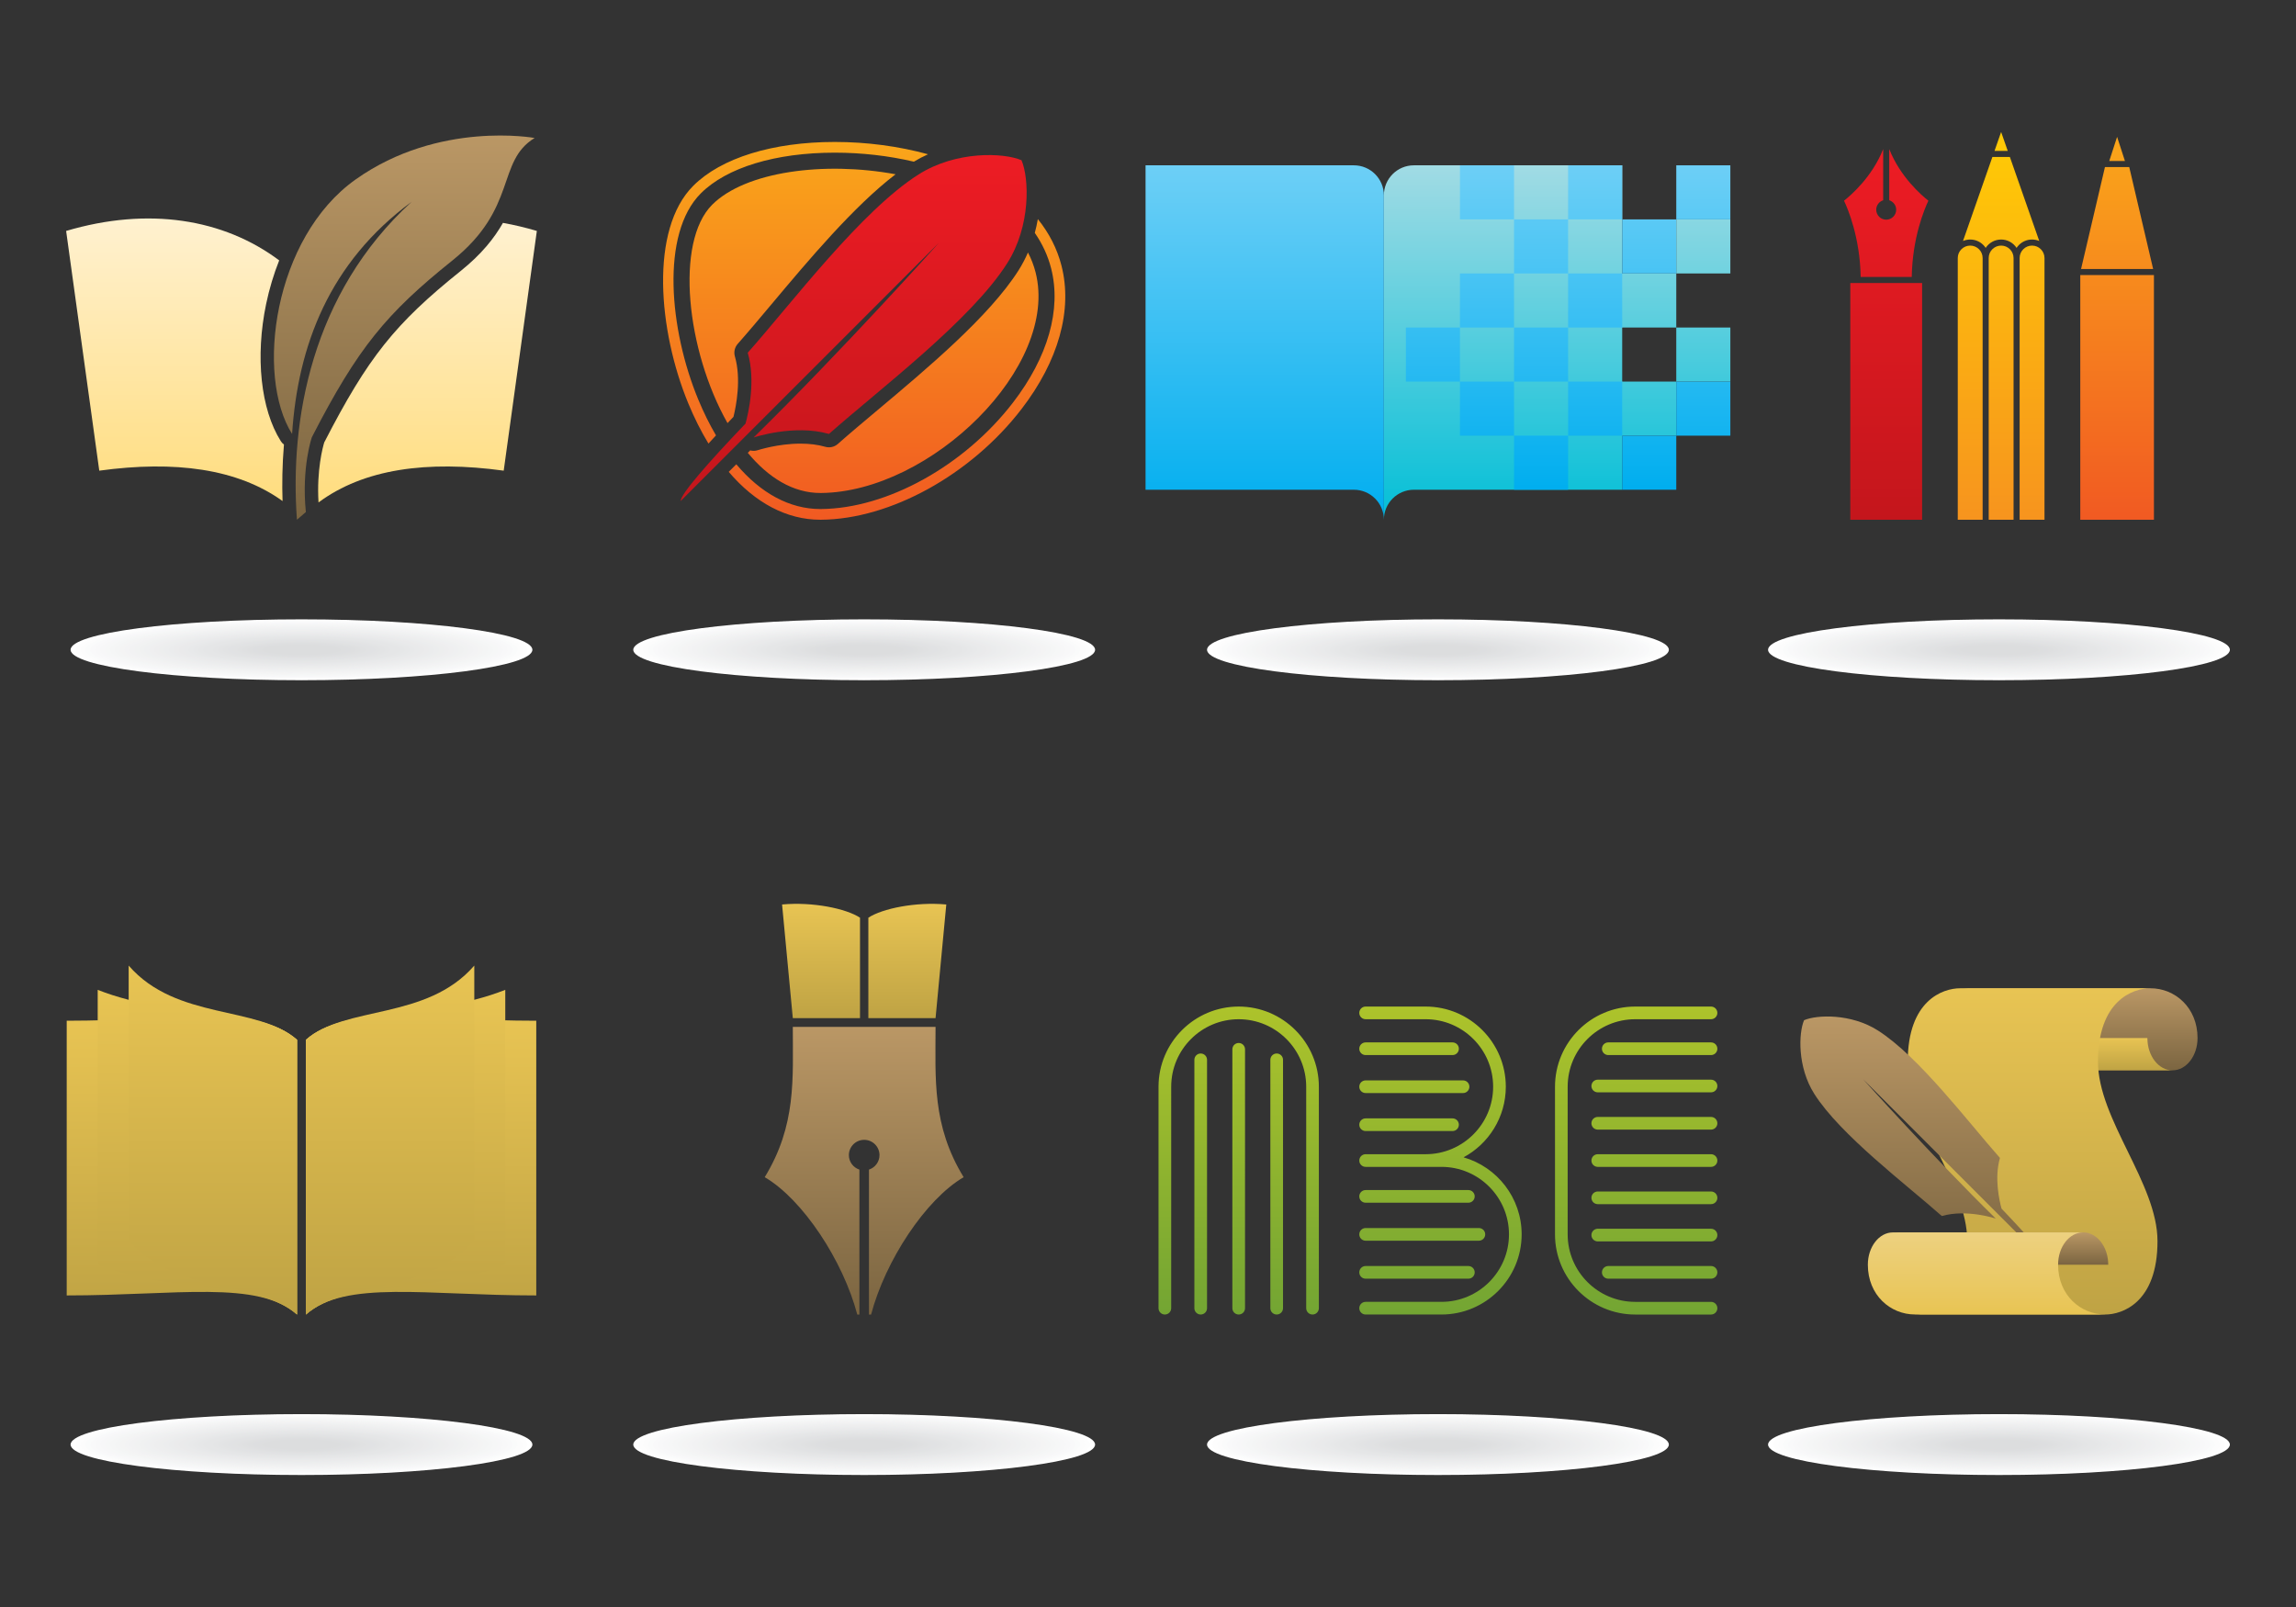 <?xml version="1.0" encoding="utf-8"?>
<!-- Generator: Adobe Illustrator 15.0.0, SVG Export Plug-In . SVG Version: 6.00 Build 0)  -->
<!DOCTYPE svg PUBLIC "-//W3C//DTD SVG 1.0//EN" "http://www.w3.org/TR/2001/REC-SVG-20010904/DTD/svg10.dtd">
<svg version="1.0" xmlns="http://www.w3.org/2000/svg" xmlns:xlink="http://www.w3.org/1999/xlink" x="0px" y="0px" width="1400px"
	 height="980px" viewBox="0 0 1400 980" enable-background="new 0 0 1400 980" xml:space="preserve">
<rect x="0" y="0" width="1400" height="980" fill="#333333" stroke="none"/>
<g id="background">
</g>
<g id="logos">
	<g>
		<g>
			<path fill="#FFFFFF" d="M667.734,396.257c0,10.249-63.034,18.562-140.792,18.562s-140.792-8.313-140.792-18.562
				c0-10.25,63.035-18.562,140.792-18.562S667.734,386.007,667.734,396.257z"/>
			<ellipse fill="#FDFDFD" cx="526.942" cy="396.257" rx="137.799" ry="18.167"/>
			<ellipse fill="#FCFCFC" cx="526.942" cy="396.257" rx="134.808" ry="17.773"/>
			<ellipse fill="#FAFBFB" cx="526.942" cy="396.258" rx="131.815" ry="17.379"/>
			<ellipse fill="#F9F9FA" cx="526.942" cy="396.258" rx="128.823" ry="16.984"/>
			<ellipse fill="#F8F8F9" cx="526.942" cy="396.257" rx="125.831" ry="16.589"/>
			<ellipse fill="#F7F7F8" cx="526.942" cy="396.257" rx="122.839" ry="16.195"/>
			<ellipse fill="#F6F7F7" cx="526.942" cy="396.258" rx="119.847" ry="15.801"/>
			<ellipse fill="#F5F6F6" cx="526.942" cy="396.258" rx="116.854" ry="15.406"/>
			<ellipse fill="#F4F5F5" cx="526.942" cy="396.258" rx="113.862" ry="15.011"/>
			<ellipse fill="#F4F4F4" cx="526.942" cy="396.258" rx="110.87" ry="14.617"/>
			<ellipse fill="#F3F3F4" cx="526.942" cy="396.258" rx="107.878" ry="14.222"/>
			<ellipse fill="#F2F2F3" cx="526.942" cy="396.258" rx="104.886" ry="13.828"/>
			<ellipse fill="#F1F2F2" cx="526.942" cy="396.258" rx="101.894" ry="13.433"/>
			<ellipse fill="#F0F1F1" cx="526.942" cy="396.258" rx="98.901" ry="13.039"/>
			<ellipse fill="#EFF0F1" cx="526.942" cy="396.258" rx="95.909" ry="12.645"/>
			<ellipse fill="#EFEFF0" cx="526.942" cy="396.258" rx="92.918" ry="12.25"/>
			<ellipse fill="#EEEEEF" cx="526.942" cy="396.258" rx="89.926" ry="11.855"/>
			<ellipse fill="#EDEEEE" cx="526.942" cy="396.258" rx="86.933" ry="11.461"/>
			<ellipse fill="#ECEDEE" cx="526.942" cy="396.258" rx="83.941" ry="11.066"/>
			<ellipse fill="#EBECED" cx="526.942" cy="396.258" rx="80.949" ry="10.672"/>
			<ellipse fill="#EBEBEC" cx="526.942" cy="396.258" rx="77.957" ry="10.277"/>
			<ellipse fill="#EAEAEB" cx="526.942" cy="396.258" rx="74.965" ry="9.883"/>
			<ellipse fill="#E9EAEB" cx="526.942" cy="396.258" rx="71.973" ry="9.488"/>
			<ellipse fill="#E8E9EA" cx="526.942" cy="396.258" rx="68.98" ry="9.094"/>
			<ellipse fill="#E7E8E9" cx="526.942" cy="396.258" rx="65.988" ry="8.699"/>
			<ellipse fill="#E6E7E8" cx="526.942" cy="396.259" rx="62.996" ry="8.304"/>
			<ellipse fill="#E5E6E7" cx="526.942" cy="396.258" rx="60.004" ry="7.91"/>
			<ellipse fill="#E5E6E7" cx="526.942" cy="396.259" rx="57.012" ry="7.515"/>
			<ellipse fill="#E4E5E6" cx="526.942" cy="396.258" rx="54.02" ry="7.121"/>
			<ellipse fill="#E3E4E5" cx="526.942" cy="396.259" rx="51.027" ry="6.727"/>
			<ellipse fill="#E2E3E4" cx="526.942" cy="396.258" rx="48.036" ry="6.332"/>
			<ellipse fill="#E1E2E4" cx="526.942" cy="396.259" rx="45.043" ry="5.937"/>
			<ellipse fill="#E1E2E3" cx="526.942" cy="396.259" rx="42.051" ry="5.543"/>
			<ellipse fill="#E0E1E2" cx="526.942" cy="396.259" rx="39.06" ry="5.149"/>
			<ellipse fill="#DFE0E1" cx="526.942" cy="396.259" rx="36.067" ry="4.754"/>
			<ellipse fill="#DEDFE0" cx="526.942" cy="396.259" rx="33.075" ry="4.359"/>
			<ellipse fill="#DDDEE0" cx="526.942" cy="396.259" rx="30.083" ry="3.965"/>
			<ellipse fill="#DDDEDF" cx="526.942" cy="396.259" rx="27.091" ry="3.57"/>
			<ellipse fill="#DCDDDE" cx="526.942" cy="396.256" rx="24.099" ry="3.179"/>
		</g>
		<g>
			<linearGradient id="SVGID_1_" gradientUnits="userSpaceOnUse" x1="520.516" y1="305.554" x2="520.516" y2="94.565">
				<stop  offset="0" style="stop-color:#C4161C"/>
				<stop  offset="1" style="stop-color:#ED1C24"/>
			</linearGradient>
			<path fill="url(#SVGID_1_)" d="M614.165,160.518c14.517-22.855,13.385-51.896,8.704-62.81
				c-10.915-4.684-39.956-5.816-62.811,8.701c-35.022,22.249-76.967,78.068-104.117,108.692c4.888,16.97,0.565,36.211-1.348,43.201
				c-22.719,23.777-39.574,42.993-39.572,47.251l157.575-157.575c0,0-60.117,66.949-113.067,118.809c0,0,24.765-8.257,45.942-2.156
				C536.097,237.484,591.916,195.535,614.165,160.518z"/>
			<linearGradient id="SVGID_2_" gradientUnits="userSpaceOnUse" x1="526.942" y1="316.953" x2="526.942" y2="86.571">
				<stop  offset="0" style="stop-color:#F15A22"/>
				<stop  offset="1" style="stop-color:#FAA61A"/>
			</linearGradient>
			<path fill="url(#SVGID_2_)" d="M510.882,270.733c-2.09,1.854-4.98,2.509-7.667,1.734c-4.441-1.279-9.524-1.929-15.109-1.929
				c-13.762,0-25.887,3.948-26.008,3.988c-1.548,0.511-3.161,0.535-4.653,0.138l-1.48,1.48
				c12.387,14.949,27.505,24.617,44.542,24.496c66.835-0.475,145.661-76.994,130.941-134.585c-1.083-4.24-2.649-8.263-4.64-12.07
				c-1.612,3.713-3.512,7.37-5.756,10.903c-17.814,28.038-55.593,59.731-85.95,85.197
				C526.221,257.535,517.835,264.57,510.882,270.733z M427.337,117.919c15.776-15.775,45.548-24.823,81.682-24.823
				c16.498,0,32.892,1.903,48.218,5.499c2.865-1.726,5.756-3.239,8.635-4.519c-17.824-4.888-37.276-7.505-56.853-7.505
				c-37.852,0-69.305,9.744-86.295,26.735c-26.637,26.636-21.414,88.32-2.977,132.836c3.682,8.891,7.787,17.019,12.245,24.359
				c1.45-1.588,2.974-3.244,4.597-4.992c-3.908-6.629-7.528-13.929-10.814-21.863C408.147,201.083,402.704,142.554,427.337,117.919z
				 M647.249,162.018c-2.632-10.298-7.494-19.82-14.418-28.414c-0.478,2.78-1.088,5.595-1.85,8.42
				c4.64,6.698,7.983,13.927,9.947,21.609c6.401,25.047-1.885,54.162-23.333,81.984c-29.664,38.479-76.691,64.524-117.011,64.811
				l-0.396,0.001c-18.671-0.001-36.317-9.618-51.217-27.292l-4.62,4.619c16.092,18.902,35.332,29.196,55.836,29.197h0.006
				l0.426-0.001c42.232-0.3,91.317-27.366,122.142-67.352C645.462,220.154,654.158,189.051,647.249,162.018z M448.105,217.359
				c-0.773-2.685-0.119-5.578,1.734-7.668c6.169-6.958,13.21-15.351,20.665-24.236c22.591-26.929,50.082-59.688,75.576-79.175
				c-43.72-8.075-91.598-1.664-111.821,18.56c-22.808,22.808-15.731,88.856,9.351,133.182c1.17-1.238,2.378-2.51,3.625-3.818
				C448.943,247.283,452.062,231.097,448.105,217.359z"/>
		</g>
	</g>
	<g>
		<g>
			<path fill="#FFFFFF" d="M324.625,396.257c0,10.249-63.034,18.562-140.792,18.562s-140.792-8.313-140.792-18.562
				c0-10.25,63.035-18.562,140.792-18.562S324.625,386.007,324.625,396.257z"/>
			<ellipse fill="#FDFDFD" cx="183.834" cy="396.257" rx="137.799" ry="18.167"/>
			<ellipse fill="#FCFCFC" cx="183.834" cy="396.257" rx="134.807" ry="17.773"/>
			<ellipse fill="#FAFBFB" cx="183.834" cy="396.258" rx="131.815" ry="17.379"/>
			<ellipse fill="#F9F9FA" cx="183.834" cy="396.258" rx="128.823" ry="16.984"/>
			<ellipse fill="#F8F8F9" cx="183.834" cy="396.257" rx="125.831" ry="16.589"/>
			<ellipse fill="#F7F7F8" cx="183.834" cy="396.257" rx="122.838" ry="16.195"/>
			<ellipse fill="#F6F7F7" cx="183.834" cy="396.258" rx="119.847" ry="15.801"/>
			<ellipse fill="#F5F6F6" cx="183.834" cy="396.258" rx="116.854" ry="15.406"/>
			<ellipse fill="#F4F5F5" cx="183.834" cy="396.258" rx="113.862" ry="15.011"/>
			<ellipse fill="#F4F4F4" cx="183.834" cy="396.258" rx="110.87" ry="14.617"/>
			<ellipse fill="#F3F3F4" cx="183.834" cy="396.258" rx="107.878" ry="14.222"/>
			<ellipse fill="#F2F2F3" cx="183.834" cy="396.258" rx="104.886" ry="13.828"/>
			<ellipse fill="#F1F2F2" cx="183.834" cy="396.258" rx="101.894" ry="13.433"/>
			<ellipse fill="#F0F1F1" cx="183.834" cy="396.258" rx="98.901" ry="13.039"/>
			<ellipse fill="#EFF0F1" cx="183.834" cy="396.258" rx="95.909" ry="12.645"/>
			<ellipse fill="#EFEFF0" cx="183.834" cy="396.258" rx="92.917" ry="12.25"/>
			<ellipse fill="#EEEEEF" cx="183.834" cy="396.258" rx="89.925" ry="11.855"/>
			<ellipse fill="#EDEEEE" cx="183.834" cy="396.258" rx="86.934" ry="11.461"/>
			<ellipse fill="#ECEDEE" cx="183.834" cy="396.258" rx="83.941" ry="11.066"/>
			<ellipse fill="#EBECED" cx="183.834" cy="396.258" rx="80.949" ry="10.672"/>
			<ellipse fill="#EBEBEC" cx="183.834" cy="396.258" rx="77.957" ry="10.277"/>
			<ellipse fill="#EAEAEB" cx="183.834" cy="396.258" rx="74.965" ry="9.883"/>
			<ellipse fill="#E9EAEB" cx="183.834" cy="396.258" rx="71.973" ry="9.488"/>
			<ellipse fill="#E8E9EA" cx="183.834" cy="396.258" rx="68.98" ry="9.094"/>
			<ellipse fill="#E7E8E9" cx="183.834" cy="396.258" rx="65.988" ry="8.699"/>
			<ellipse fill="#E6E7E8" cx="183.834" cy="396.259" rx="62.996" ry="8.304"/>
			<ellipse fill="#E5E6E7" cx="183.834" cy="396.258" rx="60.004" ry="7.91"/>
			<ellipse fill="#E5E6E7" cx="183.834" cy="396.259" rx="57.012" ry="7.515"/>
			<ellipse fill="#E4E5E6" cx="183.834" cy="396.258" rx="54.02" ry="7.121"/>
			<ellipse fill="#E3E4E5" cx="183.834" cy="396.259" rx="51.028" ry="6.727"/>
			<ellipse fill="#E2E3E4" cx="183.834" cy="396.258" rx="48.036" ry="6.332"/>
			<ellipse fill="#E1E2E4" cx="183.834" cy="396.259" rx="45.043" ry="5.937"/>
			<ellipse fill="#E1E2E3" cx="183.834" cy="396.259" rx="42.051" ry="5.543"/>
			<ellipse fill="#E0E1E2" cx="183.834" cy="396.259" rx="39.06" ry="5.149"/>
			<ellipse fill="#DFE0E1" cx="183.834" cy="396.259" rx="36.067" ry="4.754"/>
			<ellipse fill="#DEDFE0" cx="183.834" cy="396.259" rx="33.075" ry="4.359"/>
			<ellipse fill="#DDDEE0" cx="183.834" cy="396.259" rx="30.083" ry="3.965"/>
			<ellipse fill="#DDDEDF" cx="183.834" cy="396.259" rx="27.091" ry="3.57"/>
			<ellipse fill="#DCDDDE" cx="183.834" cy="396.256" rx="24.099" ry="3.179"/>
		</g>
		<g>
			<linearGradient id="SVGID_3_" gradientUnits="userSpaceOnUse" x1="246.505" y1="316.953" x2="246.505" y2="82.646">
				<stop  offset="0" style="stop-color:#7B6541"/>
				<stop  offset="1" style="stop-color:#BA9765"/>
			</linearGradient>
			<path fill="url(#SVGID_3_)" d="M181.057,316.953c-4.426-60.238,8.667-137.906,69.945-193.894
				c-50.301,37.06-69.392,87.839-72.896,141.591c-22.493-35.573-11.335-119.724,38.766-155.232
				c50.826-36.021,109.12-25.27,109.12-25.27c-23.475,14.355-10.031,42.533-50.165,74.713
				c-40.141,32.177-57.583,53.1-85.682,107.803c0,0-6.375,18.396-3.642,45.591L181.057,316.953z"/>
			<linearGradient id="SVGID_4_" gradientUnits="userSpaceOnUse" x1="260.666" y1="306.407" x2="260.666" y2="135.92">
				<stop  offset="0" style="stop-color:#FFDD7F"/>
				<stop  offset="1" style="stop-color:#FFF1D0"/>
			</linearGradient>
			<path fill="url(#SVGID_4_)" d="M280.928,165.225c-40.165,32.195-56.589,52.804-83.222,104.568
				c-0.81,2.661-4.693,16.686-3.49,36.614c27.537-20.451,66.189-25.784,112.922-19.381l20.206-146.192
				c-6.974-2.067-13.867-3.697-20.661-4.914C301.46,145.105,293.698,154.985,280.928,165.225z"/>
			<linearGradient id="SVGID_5_" gradientUnits="userSpaceOnUse" x1="106.728" y1="305.552" x2="106.728" y2="133.236">
				<stop  offset="0" style="stop-color:#FFDD7F"/>
				<stop  offset="1" style="stop-color:#FFF1D0"/>
			</linearGradient>
			<path fill="url(#SVGID_5_)" d="M173.133,271.115c-0.745-0.572-1.398-1.28-1.921-2.106c-12.235-19.351-15.657-51.409-8.93-83.664
				c1.93-9.254,4.615-18.149,7.956-26.557c-33.969-25.442-79.894-32.782-129.915-17.954l20.206,146.192
				c46.078-6.313,84.302-1.221,111.76,18.525C171.948,295.272,172.088,283.641,173.133,271.115z"/>
		</g>
	</g>
	<g>
		<g>
			<path fill="#FFFFFF" d="M1017.59,396.257c0,10.249-63.034,18.562-140.792,18.562c-77.758,0-140.793-8.313-140.793-18.562
				c0-10.25,63.035-18.562,140.793-18.562C954.556,377.695,1017.59,386.007,1017.59,396.257z"/>
			<ellipse fill="#FDFDFD" cx="876.798" cy="396.257" rx="137.799" ry="18.167"/>
			<ellipse fill="#FCFCFC" cx="876.798" cy="396.257" rx="134.807" ry="17.773"/>
			<ellipse fill="#FAFBFB" cx="876.798" cy="396.258" rx="131.815" ry="17.379"/>
			<ellipse fill="#F9F9FA" cx="876.798" cy="396.258" rx="128.823" ry="16.984"/>
			<ellipse fill="#F8F8F9" cx="876.798" cy="396.257" rx="125.831" ry="16.589"/>
			<ellipse fill="#F7F7F8" cx="876.798" cy="396.257" rx="122.839" ry="16.195"/>
			<ellipse fill="#F6F7F7" cx="876.798" cy="396.258" rx="119.847" ry="15.801"/>
			<ellipse fill="#F5F6F6" cx="876.798" cy="396.258" rx="116.854" ry="15.406"/>
			<ellipse fill="#F4F5F5" cx="876.799" cy="396.258" rx="113.861" ry="15.011"/>
			<ellipse fill="#F4F4F4" cx="876.798" cy="396.258" rx="110.87" ry="14.617"/>
			<ellipse fill="#F3F3F4" cx="876.798" cy="396.258" rx="107.878" ry="14.222"/>
			<ellipse fill="#F2F2F3" cx="876.799" cy="396.258" rx="104.885" ry="13.828"/>
			<ellipse fill="#F1F2F2" cx="876.798" cy="396.258" rx="101.895" ry="13.433"/>
			<ellipse fill="#F0F1F1" cx="876.798" cy="396.258" rx="98.902" ry="13.039"/>
			<ellipse fill="#EFF0F1" cx="876.798" cy="396.258" rx="95.909" ry="12.645"/>
			<ellipse fill="#EFEFF0" cx="876.799" cy="396.258" rx="92.917" ry="12.25"/>
			<ellipse fill="#EEEEEF" cx="876.798" cy="396.258" rx="89.925" ry="11.855"/>
			<ellipse fill="#EDEEEE" cx="876.798" cy="396.258" rx="86.933" ry="11.461"/>
			<ellipse fill="#ECEDEE" cx="876.798" cy="396.258" rx="83.941" ry="11.066"/>
			<ellipse fill="#EBECED" cx="876.798" cy="396.258" rx="80.949" ry="10.672"/>
			<ellipse fill="#EBEBEC" cx="876.798" cy="396.258" rx="77.957" ry="10.277"/>
			<ellipse fill="#EAEAEB" cx="876.798" cy="396.258" rx="74.964" ry="9.883"/>
			<ellipse fill="#E9EAEB" cx="876.798" cy="396.258" rx="71.973" ry="9.488"/>
			<ellipse fill="#E8E9EA" cx="876.799" cy="396.258" rx="68.979" ry="9.094"/>
			<ellipse fill="#E7E8E9" cx="876.798" cy="396.258" rx="65.988" ry="8.699"/>
			<ellipse fill="#E6E7E8" cx="876.798" cy="396.259" rx="62.996" ry="8.304"/>
			<ellipse fill="#E5E6E7" cx="876.799" cy="396.258" rx="60.003" ry="7.91"/>
			<ellipse fill="#E5E6E7" cx="876.798" cy="396.259" rx="57.012" ry="7.515"/>
			<ellipse fill="#E4E5E6" cx="876.798" cy="396.258" rx="54.02" ry="7.121"/>
			<ellipse fill="#E3E4E5" cx="876.798" cy="396.259" rx="51.028" ry="6.727"/>
			<ellipse fill="#E2E3E4" cx="876.798" cy="396.258" rx="48.035" ry="6.332"/>
			<ellipse fill="#E1E2E4" cx="876.798" cy="396.259" rx="45.043" ry="5.937"/>
			<ellipse fill="#E1E2E3" cx="876.798" cy="396.259" rx="42.051" ry="5.543"/>
			<ellipse fill="#E0E1E2" cx="876.798" cy="396.259" rx="39.059" ry="5.149"/>
			<ellipse fill="#DFE0E1" cx="876.798" cy="396.259" rx="36.067" ry="4.754"/>
			<ellipse fill="#DEDFE0" cx="876.798" cy="396.259" rx="33.075" ry="4.359"/>
			<ellipse fill="#DDDEE0" cx="876.798" cy="396.259" rx="30.083" ry="3.965"/>
			<ellipse fill="#DDDEDF" cx="876.798" cy="396.259" rx="27.09" ry="3.57"/>
			<ellipse fill="#DCDDDE" cx="876.798" cy="396.256" rx="24.098" ry="3.179"/>
		</g>
		<g>
			<linearGradient id="SVGID_6_" gradientUnits="userSpaceOnUse" x1="949.456" y1="316.953" x2="949.456" y2="100.815">
				<stop  offset="0" style="stop-color:#03BFD7"/>
				<stop  offset="1" style="stop-color:#A1DBE4"/>
			</linearGradient>
			<path fill="url(#SVGID_6_)" d="M1022.115,133.79v32.975h32.973V133.79H1022.115z M989.139,100.815H862.113
				c-10.101,0-18.289,8.188-18.289,18.291v197.847c0-10.101,8.188-18.291,18.289-18.291h127.026v-32.975h32.975v-32.975h-32.975
				v-32.974h32.975v-32.975h-32.975V100.815z M1022.115,232.713h32.973v-32.974h-32.973V232.713z"/>
			<linearGradient id="SVGID_7_" gradientUnits="userSpaceOnUse" x1="771.165" y1="316.953" x2="771.165" y2="100.815">
				<stop  offset="0" style="stop-color:#00AEEF"/>
				<stop  offset="1" style="stop-color:#6DCFF6"/>
			</linearGradient>
			<path fill="url(#SVGID_7_)" d="M698.507,100.815h127.027c10.101,0,18.29,8.189,18.29,18.291v197.847
				c0-10.101-8.188-18.291-18.29-18.291H698.507V100.815z"/>
			<linearGradient id="SVGID_8_" gradientUnits="userSpaceOnUse" x1="956.165" y1="298.662" x2="956.165" y2="100.815">
				<stop  offset="0" style="stop-color:#00AEEF"/>
				<stop  offset="1" style="stop-color:#6DCFF6"/>
			</linearGradient>
			<path fill="url(#SVGID_8_)" d="M890.216,100.815v32.975h32.974v-32.975H890.216z M890.216,199.739h32.974v-32.975h-32.974
				V199.739z M923.19,166.765h32.975V133.79H923.19V166.765z M956.165,298.662v-32.975H923.19v32.975H956.165z M857.241,232.713
				h32.975v-32.974h-32.975V232.713z M956.165,232.713v-32.974H923.19v32.974H956.165z M890.216,265.688h32.974v-32.975h-32.974
				V265.688z M1022.115,265.688h32.973v-32.975h-32.973V265.688z M956.166,100.815v32.975h32.974v-32.975H956.166z
				 M1022.115,100.815v32.975h32.973v-32.975H1022.115z M956.166,199.739h32.974v-32.975h-32.974V199.739z M956.166,232.713v32.975
				h32.974v-32.975H956.166z M989.139,166.765h32.975V133.79h-32.975V166.765z M989.139,298.662h32.975v-32.975h-32.975V298.662z"/>
		</g>
	</g>
	<g>
		<g>
			<path fill="#FFFFFF" d="M324.625,880.945c0,10.248-63.034,18.562-140.792,18.562s-140.792-8.314-140.792-18.562
				c0-10.251,63.035-18.562,140.792-18.562S324.625,870.694,324.625,880.945z"/>
			<path fill="#FDFDFD" d="M183.834,862.777c76.104,0,137.799,8.135,137.799,18.168c0,10.03-61.695,18.168-137.799,18.168
				s-137.8-8.138-137.8-18.168C46.034,870.912,107.729,862.777,183.834,862.777z"/>
			<path fill="#FCFCFC" d="M183.834,863.172c74.452,0,134.807,7.958,134.807,17.773c0,9.812-60.355,17.773-134.807,17.773
				s-134.809-7.961-134.809-17.773C49.025,871.13,109.382,863.172,183.834,863.172z"/>
			<path fill="#FAFBFB" d="M183.834,863.566c72.8,0,131.815,7.781,131.815,17.379c0,9.594-59.016,17.379-131.815,17.379
				S52.018,890.54,52.018,880.945C52.018,871.348,111.034,863.566,183.834,863.566z"/>
			<path fill="#F9F9FA" d="M183.834,863.961c71.147,0,128.823,7.604,128.823,16.984c0,9.376-57.676,16.984-128.823,16.984
				S55.01,890.322,55.01,880.945C55.01,871.565,112.687,863.961,183.834,863.961z"/>
			<path fill="#F8F8F9" d="M183.834,864.355c69.495,0,125.831,7.428,125.831,16.589c0,9.16-56.336,16.591-125.831,16.591
				s-125.832-7.431-125.832-16.591C58.002,871.783,114.339,864.355,183.834,864.355z"/>
			<path fill="#F7F7F8" d="M183.834,864.75c67.842,0,122.838,7.251,122.838,16.195c0,8.941-54.996,16.195-122.838,16.195
				s-122.84-7.254-122.84-16.195C60.994,872.001,115.992,864.75,183.834,864.75z"/>
			<path fill="#F6F7F7" d="M183.834,865.145c66.189,0,119.847,7.074,119.847,15.801c0,8.723-53.657,15.801-119.847,15.801
				s-119.847-7.078-119.847-15.801C63.987,872.219,117.645,865.145,183.834,865.145z"/>
			<path fill="#F5F6F6" d="M183.834,865.539c64.537,0,116.854,6.898,116.854,15.406c0,8.506-52.317,15.407-116.854,15.407
				s-116.855-6.901-116.855-15.407C66.979,872.437,119.297,865.539,183.834,865.539z"/>
			<path fill="#F4F5F5" d="M183.834,865.934c62.885,0,113.862,6.721,113.862,15.011c0,8.288-50.978,15.012-113.862,15.012
				c-62.884,0-113.863-6.725-113.863-15.012C69.971,872.654,120.95,865.934,183.834,865.934z"/>
			<path fill="#F4F4F4" d="M183.834,866.328c61.232,0,110.87,6.544,110.87,14.617c0,8.07-49.638,14.618-110.87,14.618
				c-61.232,0-110.871-6.548-110.871-14.618C72.963,872.873,122.602,866.328,183.834,866.328z"/>
			<path fill="#F3F3F4" d="M183.834,866.723c59.58,0,107.878,6.367,107.878,14.222c0,7.852-48.299,14.223-107.878,14.223
				c-59.579,0-107.879-6.371-107.879-14.223C75.955,873.09,124.255,866.723,183.834,866.723z"/>
			<ellipse fill="#F2F2F3" cx="183.834" cy="880.945" rx="104.886" ry="13.828"/>
			<ellipse fill="#F1F2F2" cx="183.834" cy="880.945" rx="101.894" ry="13.434"/>
			<ellipse fill="#F0F1F1" cx="183.834" cy="880.946" rx="98.901" ry="13.039"/>
			<ellipse fill="#EFF0F1" cx="183.834" cy="880.945" rx="95.909" ry="12.645"/>
			<ellipse fill="#EFEFF0" cx="183.834" cy="880.946" rx="92.917" ry="12.25"/>
			<ellipse fill="#EEEEEF" cx="183.834" cy="880.945" rx="89.925" ry="11.855"/>
			<ellipse fill="#EDEEEE" cx="183.834" cy="880.946" rx="86.934" ry="11.461"/>
			<ellipse fill="#ECEDEE" cx="183.834" cy="880.946" rx="83.941" ry="11.066"/>
			<ellipse fill="#EBECED" cx="183.834" cy="880.946" rx="80.949" ry="10.672"/>
			<ellipse fill="#EBEBEC" cx="183.834" cy="880.946" rx="77.957" ry="10.278"/>
			<ellipse fill="#EAEAEB" cx="183.834" cy="880.946" rx="74.965" ry="9.883"/>
			<ellipse fill="#E9EAEB" cx="183.834" cy="880.946" rx="71.973" ry="9.488"/>
			<ellipse fill="#E8E9EA" cx="183.834" cy="880.946" rx="68.98" ry="9.094"/>
			<ellipse fill="#E7E8E9" cx="183.834" cy="880.946" rx="65.988" ry="8.699"/>
			<ellipse fill="#E6E7E8" cx="183.834" cy="880.946" rx="62.996" ry="8.305"/>
			<ellipse fill="#E5E6E7" cx="183.834" cy="880.946" rx="60.004" ry="7.91"/>
			<ellipse fill="#E5E6E7" cx="183.834" cy="880.946" rx="57.012" ry="7.516"/>
			<ellipse fill="#E4E5E6" cx="183.834" cy="880.946" rx="54.02" ry="7.121"/>
			<ellipse fill="#E3E4E5" cx="183.834" cy="880.946" rx="51.028" ry="6.727"/>
			<ellipse fill="#E2E3E4" cx="183.834" cy="880.946" rx="48.036" ry="6.332"/>
			<ellipse fill="#E1E2E4" cx="183.834" cy="880.946" rx="45.043" ry="5.938"/>
			<ellipse fill="#E1E2E3" cx="183.834" cy="880.946" rx="42.051" ry="5.543"/>
			<ellipse fill="#E0E1E2" cx="183.834" cy="880.946" rx="39.06" ry="5.148"/>
			<ellipse fill="#DFE0E1" cx="183.834" cy="880.946" rx="36.067" ry="4.754"/>
			<ellipse fill="#DEDFE0" cx="183.834" cy="880.946" rx="33.075" ry="4.359"/>
			<ellipse fill="#DDDEE0" cx="183.834" cy="880.946" rx="30.083" ry="3.965"/>
			<ellipse fill="#DDDEDF" cx="183.834" cy="880.946" rx="27.091" ry="3.57"/>
			<ellipse fill="#DCDDDE" cx="183.834" cy="880.943" rx="24.099" ry="3.179"/>
		</g>
		<g>
			<linearGradient id="SVGID_9_" gradientUnits="userSpaceOnUse" x1="110.897" y1="801.642" x2="110.897" y2="620.318">
				<stop  offset="0" style="stop-color:#BFA344"/>
				<stop  offset="1" style="stop-color:#E8C453"/>
			</linearGradient>
			<path fill="url(#SVGID_9_)" d="M181.115,801.642c-23.914-21.223-73.473-11.64-140.436-11.64V622.477
				c66.963,0,116.522-9.584,140.436,11.639V801.642z"/>
			<linearGradient id="SVGID_10_" gradientUnits="userSpaceOnUse" x1="120.342" y1="801.642" x2="120.342" y2="603.642">
				<stop  offset="0" style="stop-color:#BFA344"/>
				<stop  offset="1" style="stop-color:#E8C453"/>
			</linearGradient>
			<path fill="url(#SVGID_10_)" d="M181.115,801.642c-23.914-21.223-73.473-11.64-121.545-30.474V603.642
				c48.073,18.835,97.632,9.251,121.545,30.474V801.642z"/>
			<linearGradient id="SVGID_11_" gradientUnits="userSpaceOnUse" x1="129.788" y1="801.642" x2="129.788" y2="588.843">
				<stop  offset="0" style="stop-color:#BFA344"/>
				<stop  offset="1" style="stop-color:#E8C453"/>
			</linearGradient>
			<path fill="url(#SVGID_11_)" d="M181.115,801.642c-23.914-21.223-73.473-11.64-102.655-45.272V588.843
				c29.182,33.634,78.741,24.05,102.655,45.272V801.642z"/>
			
				<linearGradient id="SVGID_12_" gradientUnits="userSpaceOnUse" x1="73.715" y1="801.641" x2="73.715" y2="620.318" gradientTransform="matrix(-1 0 0 1 330.485 0)">
				<stop  offset="0" style="stop-color:#BFA344"/>
				<stop  offset="1" style="stop-color:#E8C453"/>
			</linearGradient>
			<path fill="url(#SVGID_12_)" d="M186.552,801.642c23.914-21.223,73.473-11.64,140.436-11.64V622.477
				c-66.963,0-116.522-9.584-140.436,11.639V801.642z"/>
			
				<linearGradient id="SVGID_13_" gradientUnits="userSpaceOnUse" x1="83.161" y1="801.641" x2="83.161" y2="603.641" gradientTransform="matrix(-1 0 0 1 330.485 0)">
				<stop  offset="0" style="stop-color:#BFA344"/>
				<stop  offset="1" style="stop-color:#E8C453"/>
			</linearGradient>
			<path fill="url(#SVGID_13_)" d="M186.552,801.642c23.914-21.223,73.473-11.64,121.546-30.474V603.642
				c-48.073,18.835-97.632,9.251-121.546,30.474V801.642z"/>
			
				<linearGradient id="SVGID_14_" gradientUnits="userSpaceOnUse" x1="92.606" y1="801.641" x2="92.606" y2="588.842" gradientTransform="matrix(-1 0 0 1 330.485 0)">
				<stop  offset="0" style="stop-color:#BFA344"/>
				<stop  offset="1" style="stop-color:#E8C453"/>
			</linearGradient>
			<path fill="url(#SVGID_14_)" d="M186.552,801.642c23.914-21.223,73.473-11.64,102.655-45.272V588.843
				c-29.183,33.634-78.741,24.05-102.655,45.272V801.642z"/>
		</g>
	</g>
	<g>
		<g>
			<path fill="#FFFFFF" d="M667.734,880.945c0,10.248-63.034,18.562-140.792,18.562s-140.792-8.314-140.792-18.562
				c0-10.251,63.035-18.562,140.792-18.562S667.734,870.694,667.734,880.945z"/>
			<path fill="#FDFDFD" d="M526.942,862.777c76.105,0,137.799,8.135,137.799,18.168c0,10.03-61.694,18.168-137.799,18.168
				s-137.8-8.138-137.8-18.168C389.142,870.912,450.837,862.777,526.942,862.777z"/>
			<path fill="#FCFCFC" d="M526.942,863.172c74.452,0,134.808,7.958,134.808,17.773c0,9.812-60.355,17.773-134.808,17.773
				s-134.808-7.961-134.808-17.773C392.134,871.13,452.49,863.172,526.942,863.172z"/>
			<path fill="#FAFBFB" d="M526.942,863.566c72.8,0,131.815,7.781,131.815,17.379c0,9.594-59.015,17.379-131.815,17.379
				s-131.816-7.785-131.816-17.379C395.126,871.348,454.143,863.566,526.942,863.566z"/>
			<path fill="#F9F9FA" d="M526.942,863.961c71.147,0,128.823,7.604,128.823,16.984c0,9.376-57.675,16.984-128.823,16.984
				c-71.147,0-128.824-7.608-128.824-16.984C398.118,871.565,455.795,863.961,526.942,863.961z"/>
			<path fill="#F8F8F9" d="M526.942,864.355c69.495,0,125.831,7.428,125.831,16.589c0,9.16-56.336,16.591-125.831,16.591
				s-125.832-7.431-125.832-16.591C401.11,871.783,457.448,864.355,526.942,864.355z"/>
			<path fill="#F7F7F8" d="M526.942,864.75c67.842,0,122.839,7.251,122.839,16.195c0,8.941-54.997,16.195-122.839,16.195
				s-122.84-7.254-122.84-16.195C404.103,872.001,459.101,864.75,526.942,864.75z"/>
			<path fill="#F6F7F7" d="M526.942,865.145c66.19,0,119.847,7.074,119.847,15.801c0,8.723-53.657,15.801-119.847,15.801
				s-119.847-7.078-119.847-15.801C407.095,872.219,460.752,865.145,526.942,865.145z"/>
			<path fill="#F5F6F6" d="M526.942,865.539c64.537,0,116.854,6.898,116.854,15.406c0,8.506-52.317,15.407-116.854,15.407
				s-116.855-6.901-116.855-15.407C410.087,872.437,462.405,865.539,526.942,865.539z"/>
			<path fill="#F4F5F5" d="M526.942,865.934c62.885,0,113.862,6.721,113.862,15.011c0,8.288-50.978,15.012-113.862,15.012
				s-113.863-6.725-113.863-15.012C413.08,872.654,464.058,865.934,526.942,865.934z"/>
			<path fill="#F4F4F4" d="M526.942,866.328c61.232,0,110.87,6.544,110.87,14.617c0,8.07-49.638,14.618-110.87,14.618
				c-61.232,0-110.871-6.548-110.871-14.618C416.071,872.873,465.71,866.328,526.942,866.328z"/>
			<path fill="#F3F3F4" d="M526.942,866.723c59.58,0,107.878,6.367,107.878,14.222c0,7.852-48.298,14.223-107.878,14.223
				s-107.879-6.371-107.879-14.223C419.063,873.09,467.363,866.723,526.942,866.723z"/>
			<ellipse fill="#F2F2F3" cx="526.942" cy="880.945" rx="104.886" ry="13.828"/>
			<ellipse fill="#F1F2F2" cx="526.942" cy="880.945" rx="101.894" ry="13.434"/>
			<ellipse fill="#F0F1F1" cx="526.942" cy="880.946" rx="98.901" ry="13.039"/>
			<ellipse fill="#EFF0F1" cx="526.942" cy="880.945" rx="95.909" ry="12.645"/>
			<ellipse fill="#EFEFF0" cx="526.942" cy="880.946" rx="92.918" ry="12.25"/>
			<ellipse fill="#EEEEEF" cx="526.942" cy="880.945" rx="89.926" ry="11.855"/>
			<ellipse fill="#EDEEEE" cx="526.942" cy="880.946" rx="86.933" ry="11.461"/>
			<ellipse fill="#ECEDEE" cx="526.942" cy="880.946" rx="83.941" ry="11.066"/>
			<ellipse fill="#EBECED" cx="526.942" cy="880.946" rx="80.949" ry="10.672"/>
			<ellipse fill="#EBEBEC" cx="526.942" cy="880.946" rx="77.957" ry="10.278"/>
			<ellipse fill="#EAEAEB" cx="526.942" cy="880.946" rx="74.965" ry="9.883"/>
			<ellipse fill="#E9EAEB" cx="526.942" cy="880.946" rx="71.973" ry="9.488"/>
			<ellipse fill="#E8E9EA" cx="526.942" cy="880.946" rx="68.98" ry="9.094"/>
			<ellipse fill="#E7E8E9" cx="526.942" cy="880.946" rx="65.988" ry="8.699"/>
			<ellipse fill="#E6E7E8" cx="526.942" cy="880.946" rx="62.996" ry="8.305"/>
			<ellipse fill="#E5E6E7" cx="526.942" cy="880.946" rx="60.004" ry="7.91"/>
			<ellipse fill="#E5E6E7" cx="526.942" cy="880.946" rx="57.012" ry="7.516"/>
			<ellipse fill="#E4E5E6" cx="526.942" cy="880.946" rx="54.02" ry="7.121"/>
			<ellipse fill="#E3E4E5" cx="526.942" cy="880.946" rx="51.027" ry="6.727"/>
			<ellipse fill="#E2E3E4" cx="526.942" cy="880.946" rx="48.036" ry="6.332"/>
			<ellipse fill="#E1E2E4" cx="526.942" cy="880.946" rx="45.043" ry="5.938"/>
			<ellipse fill="#E1E2E3" cx="526.942" cy="880.946" rx="42.051" ry="5.543"/>
			<ellipse fill="#E0E1E2" cx="526.942" cy="880.946" rx="39.06" ry="5.148"/>
			<ellipse fill="#DFE0E1" cx="526.942" cy="880.946" rx="36.067" ry="4.754"/>
			<ellipse fill="#DEDFE0" cx="526.942" cy="880.946" rx="33.075" ry="4.359"/>
			<ellipse fill="#DDDEE0" cx="526.942" cy="880.946" rx="30.083" ry="3.965"/>
			<ellipse fill="#DDDEDF" cx="526.942" cy="880.946" rx="27.091" ry="3.57"/>
			<ellipse fill="#DCDDDE" cx="526.942" cy="880.943" rx="24.099" ry="3.179"/>
		</g>
		<g>
			<linearGradient id="SVGID_15_" gradientUnits="userSpaceOnUse" x1="526.942" y1="801.642" x2="526.942" y2="626.21">
				<stop  offset="0" style="stop-color:#7B6541"/>
				<stop  offset="1" style="stop-color:#BA9765"/>
			</linearGradient>
			<path fill="url(#SVGID_15_)" d="M522.726,801.642h1.298v-88.378c-3.714-1.231-6.415-4.694-6.415-8.822
				c0-5.154,4.179-9.334,9.333-9.334c5.155,0,9.334,4.18,9.334,9.334c0,4.129-2.699,7.591-6.417,8.822v88.378h1.298
				c8.626-32.747,33.153-70.137,56.429-83.76c-19.374-31.68-17.126-60.004-17.126-91.672h-87.039
				c0,31.668,2.248,59.992-17.126,91.672C489.573,731.505,514.1,768.895,522.726,801.642z"/>
			<linearGradient id="SVGID_16_" gradientUnits="userSpaceOnUse" x1="553.247" y1="620.906" x2="553.247" y2="551.195">
				<stop  offset="0" style="stop-color:#BFA344"/>
				<stop  offset="1" style="stop-color:#E8C453"/>
			</linearGradient>
			<path fill="url(#SVGID_16_)" d="M529.487,620.906v-61.26c8.465-5.592,28.852-9.783,47.52-8.06l-6.546,69.319H529.487z"/>
			<linearGradient id="SVGID_17_" gradientUnits="userSpaceOnUse" x1="500.637" y1="620.905" x2="500.637" y2="551.193">
				<stop  offset="0" style="stop-color:#BFA344"/>
				<stop  offset="1" style="stop-color:#E8C453"/>
			</linearGradient>
			<path fill="url(#SVGID_17_)" d="M524.396,620.905v-61.259c-8.465-5.593-28.852-9.784-47.52-8.062l6.545,69.32H524.396z"/>
		</g>
	</g>
	<g>
		<g>
			<path fill="#FFFFFF" d="M1017.59,880.945c0,10.248-63.034,18.562-140.792,18.562c-77.758,0-140.793-8.314-140.793-18.562
				c0-10.251,63.035-18.562,140.793-18.562C954.556,862.383,1017.59,870.694,1017.59,880.945z"/>
			<path fill="#FDFDFD" d="M876.798,862.777c76.105,0,137.799,8.135,137.799,18.168c0,10.03-61.694,18.168-137.799,18.168
				c-76.105,0-137.801-8.138-137.801-18.168C738.998,870.912,800.693,862.777,876.798,862.777z"/>
			<path fill="#FCFCFC" d="M876.798,863.172c74.452,0,134.807,7.958,134.807,17.773c0,9.812-60.355,17.773-134.807,17.773
				c-74.453,0-134.809-7.961-134.809-17.773C741.989,871.13,802.346,863.172,876.798,863.172z"/>
			<path fill="#FAFBFB" d="M876.798,863.566c72.799,0,131.815,7.781,131.815,17.379c0,9.594-59.016,17.379-131.815,17.379
				c-72.8,0-131.816-7.785-131.816-17.379C744.982,871.348,803.998,863.566,876.798,863.566z"/>
			<path fill="#F9F9FA" d="M876.798,863.961c71.147,0,128.823,7.604,128.823,16.984c0,9.376-57.676,16.984-128.823,16.984
				c-71.148,0-128.824-7.608-128.824-16.984C747.974,871.565,805.65,863.961,876.798,863.961z"/>
			<path fill="#F8F8F9" d="M876.798,864.355c69.495,0,125.831,7.428,125.831,16.589c0,9.16-56.336,16.591-125.831,16.591
				c-69.495,0-125.832-7.431-125.832-16.591C750.966,871.783,807.303,864.355,876.798,864.355z"/>
			<path fill="#F7F7F8" d="M876.798,864.75c67.843,0,122.839,7.251,122.839,16.195c0,8.941-54.996,16.195-122.839,16.195
				c-67.842,0-122.839-7.254-122.839-16.195C753.958,872.001,808.956,864.75,876.798,864.75z"/>
			<path fill="#F6F7F7" d="M876.798,865.145c66.189,0,119.847,7.074,119.847,15.801c0,8.723-53.657,15.801-119.847,15.801
				c-66.19,0-119.848-7.078-119.848-15.801C756.95,872.219,810.608,865.145,876.798,865.145z"/>
			<path fill="#F5F6F6" d="M876.798,865.539c64.537,0,116.854,6.898,116.854,15.406c0,8.506-52.317,15.407-116.854,15.407
				c-64.538,0-116.856-6.901-116.856-15.407C759.942,872.437,812.261,865.539,876.798,865.539z"/>
			<path fill="#F4F5F5" d="M876.799,865.934c62.884,0,113.861,6.721,113.861,15.011c0,8.288-50.978,15.012-113.861,15.012
				c-62.886,0-113.864-6.725-113.864-15.012C762.935,872.654,813.913,865.934,876.799,865.934z"/>
			<path fill="#F4F4F4" d="M876.798,866.328c61.232,0,110.87,6.544,110.87,14.617c0,8.07-49.638,14.618-110.87,14.618
				c-61.232,0-110.871-6.548-110.871-14.618C765.927,872.873,815.566,866.328,876.798,866.328z"/>
			<path fill="#F3F3F4" d="M876.798,866.723c59.58,0,107.878,6.367,107.878,14.222c0,7.852-48.298,14.223-107.878,14.223
				s-107.879-6.371-107.879-14.223C768.919,873.09,817.219,866.723,876.798,866.723z"/>
			<ellipse fill="#F2F2F3" cx="876.799" cy="880.945" rx="104.885" ry="13.828"/>
			<ellipse fill="#F1F2F2" cx="876.798" cy="880.945" rx="101.895" ry="13.434"/>
			<ellipse fill="#F0F1F1" cx="876.798" cy="880.946" rx="98.902" ry="13.039"/>
			<ellipse fill="#EFF0F1" cx="876.798" cy="880.945" rx="95.909" ry="12.645"/>
			<ellipse fill="#EFEFF0" cx="876.799" cy="880.946" rx="92.917" ry="12.25"/>
			<ellipse fill="#EEEEEF" cx="876.798" cy="880.945" rx="89.925" ry="11.855"/>
			<ellipse fill="#EDEEEE" cx="876.798" cy="880.946" rx="86.933" ry="11.461"/>
			<ellipse fill="#ECEDEE" cx="876.798" cy="880.946" rx="83.941" ry="11.066"/>
			<ellipse fill="#EBECED" cx="876.798" cy="880.946" rx="80.949" ry="10.672"/>
			<ellipse fill="#EBEBEC" cx="876.798" cy="880.946" rx="77.957" ry="10.278"/>
			<ellipse fill="#EAEAEB" cx="876.798" cy="880.946" rx="74.964" ry="9.883"/>
			<ellipse fill="#E9EAEB" cx="876.798" cy="880.946" rx="71.973" ry="9.488"/>
			<ellipse fill="#E8E9EA" cx="876.799" cy="880.946" rx="68.979" ry="9.094"/>
			<ellipse fill="#E7E8E9" cx="876.798" cy="880.946" rx="65.988" ry="8.699"/>
			<ellipse fill="#E6E7E8" cx="876.798" cy="880.946" rx="62.996" ry="8.305"/>
			<ellipse fill="#E5E6E7" cx="876.799" cy="880.946" rx="60.003" ry="7.91"/>
			<ellipse fill="#E5E6E7" cx="876.798" cy="880.946" rx="57.012" ry="7.516"/>
			<ellipse fill="#E4E5E6" cx="876.798" cy="880.946" rx="54.02" ry="7.121"/>
			<ellipse fill="#E3E4E5" cx="876.798" cy="880.946" rx="51.028" ry="6.727"/>
			<ellipse fill="#E2E3E4" cx="876.798" cy="880.946" rx="48.035" ry="6.332"/>
			<ellipse fill="#E1E2E4" cx="876.798" cy="880.946" rx="45.043" ry="5.938"/>
			<ellipse fill="#E1E2E3" cx="876.798" cy="880.946" rx="42.051" ry="5.543"/>
			<ellipse fill="#E0E1E2" cx="876.798" cy="880.946" rx="39.059" ry="5.148"/>
			<ellipse fill="#DFE0E1" cx="876.798" cy="880.946" rx="36.067" ry="4.754"/>
			<ellipse fill="#DEDFE0" cx="876.798" cy="880.946" rx="33.075" ry="4.359"/>
			<ellipse fill="#DDDEE0" cx="876.798" cy="880.946" rx="30.083" ry="3.965"/>
			<ellipse fill="#DDDEDF" cx="876.798" cy="880.946" rx="27.09" ry="3.57"/>
			<ellipse fill="#DCDDDE" cx="876.798" cy="880.943" rx="24.098" ry="3.179"/>
		</g>
		<g>
			<linearGradient id="SVGID_18_" gradientUnits="userSpaceOnUse" x1="876.797" y1="801.642" x2="876.797" y2="613.834">
				<stop  offset="0" style="stop-color:#73A533"/>
				<stop  offset="1" style="stop-color:#ADC32B"/>
			</linearGradient>
			<path fill="url(#SVGID_18_)" d="M832.692,733.456h62.656c2.133,0,3.862-1.729,3.862-3.862s-1.729-3.862-3.862-3.862h-62.656
				c-2.133,0-3.862,1.729-3.862,3.862S830.559,733.456,832.692,733.456z M732.137,642.456c-2.133,0-3.862,1.729-3.862,3.862v151.461
				c0,2.133,1.729,3.862,3.862,3.862c2.134,0,3.863-1.729,3.863-3.862V646.318C736,644.186,734.271,642.456,732.137,642.456z
				 M832.692,779.786h62.656c2.133,0,3.862-1.729,3.862-3.862c0-2.134-1.729-3.863-3.862-3.863h-62.656
				c-2.133,0-3.862,1.729-3.862,3.863C828.83,778.057,830.559,779.786,832.692,779.786z M755.303,636.041
				c-2.133,0-3.862,1.729-3.862,3.862v157.876c0,2.133,1.729,3.862,3.862,3.862s3.862-1.729,3.862-3.862V639.903
				C759.165,637.771,757.437,636.041,755.303,636.041z M832.692,756.621h69.071c2.133,0,3.862-1.729,3.862-3.862
				s-1.729-3.862-3.862-3.862h-69.071c-2.133,0-3.862,1.729-3.862,3.862S830.559,756.621,832.692,756.621z M778.468,642.456
				c-2.133,0-3.862,1.729-3.862,3.862v151.461c0,2.133,1.729,3.862,3.862,3.862s3.862-1.729,3.862-3.862V646.318
				C782.33,644.186,780.601,642.456,778.468,642.456z M832.692,643.415h53.001c2.133,0,3.862-1.729,3.862-3.863
				c0-2.133-1.729-3.861-3.862-3.861h-53.001c-2.133,0-3.862,1.729-3.862,3.861C828.83,641.686,830.559,643.415,832.692,643.415z
				 M832.692,666.579h59.417c2.133,0,3.862-1.729,3.862-3.862c0-2.133-1.729-3.862-3.862-3.862h-59.417
				c-2.133,0-3.862,1.729-3.862,3.862C828.83,664.851,830.559,666.579,832.692,666.579z M832.692,689.744h53.001
				c2.133,0,3.862-1.729,3.862-3.861c0-2.134-1.729-3.863-3.862-3.863h-53.001c-2.133,0-3.862,1.729-3.862,3.863
				C828.83,688.016,830.559,689.744,832.692,689.744z M1043.313,635.69h-62.657c-2.133,0-3.862,1.729-3.862,3.861
				c0,2.134,1.729,3.863,3.862,3.863h62.657c2.133,0,3.862-1.729,3.862-3.863C1047.175,637.419,1045.446,635.69,1043.313,635.69z
				 M755.303,613.834c-26.955,0-48.883,21.93-48.883,48.883v135.062c0,2.133,1.729,3.862,3.862,3.862s3.862-1.729,3.862-3.862
				V662.717c0-22.694,18.463-41.157,41.159-41.157c22.695,0,41.157,18.463,41.157,41.157v135.062c0,2.133,1.73,3.862,3.862,3.862
				c2.133,0,3.863-1.729,3.863-3.862V662.717C804.186,635.764,782.256,613.834,755.303,613.834z M1043.313,726.604h-69.071
				c-2.133,0-3.862,1.729-3.862,3.861c0,2.134,1.729,3.863,3.862,3.863h69.071c2.133,0,3.862-1.729,3.862-3.863
				C1047.175,728.333,1045.446,726.604,1043.313,726.604z M1043.313,681.146h-69.071c-2.133,0-3.862,1.729-3.862,3.863
				c0,2.133,1.729,3.862,3.862,3.862h69.071c2.133,0,3.862-1.729,3.862-3.862C1047.175,682.876,1045.446,681.146,1043.313,681.146z
				 M1043.313,658.419h-69.071c-2.133,0-3.862,1.729-3.862,3.862c0,2.133,1.729,3.861,3.862,3.861h69.071
				c2.133,0,3.862-1.729,3.862-3.861C1047.175,660.147,1045.446,658.419,1043.313,658.419z M1043.313,703.875h-69.071
				c-2.133,0-3.862,1.729-3.862,3.862c0,2.134,1.729,3.863,3.862,3.863h69.071c2.133,0,3.862-1.729,3.862-3.863
				C1047.175,705.604,1045.446,703.875,1043.313,703.875z M892.412,705.775c15.325-8.261,25.765-24.462,25.765-43.059
				c0-26.953-21.929-48.883-48.883-48.883h-36.602c-2.133,0-3.862,1.729-3.862,3.862c0,2.134,1.729,3.863,3.862,3.863h36.602
				c22.695,0,41.159,18.463,41.159,41.157c0,22.695-18.463,41.158-41.159,41.158h-36.602c-2.133,0-3.862,1.729-3.862,3.862
				c0,2.134,1.729,3.863,3.862,3.863h46.257c22.696,0,41.16,18.463,41.16,41.158s-18.463,41.158-41.16,41.158h-46.257
				c-2.133,0-3.862,1.729-3.862,3.862c0,2.133,1.729,3.862,3.862,3.862h46.257c26.955,0,48.884-21.929,48.884-48.883
				C927.833,730.475,912.838,711.638,892.412,705.775z M1043.313,793.917h-46.258c-22.695,0-41.159-18.463-41.159-41.158v-90.042
				c0-22.694,18.463-41.157,41.159-41.157h46.258c2.133,0,3.862-1.729,3.862-3.863c0-2.133-1.729-3.862-3.862-3.862h-46.258
				c-26.954,0-48.883,21.93-48.883,48.883v90.042c0,26.954,21.93,48.883,48.883,48.883h46.258c2.133,0,3.862-1.729,3.862-3.862
				C1047.175,795.646,1045.446,793.917,1043.313,793.917z M1043.313,749.333h-69.071c-2.133,0-3.862,1.729-3.862,3.862
				c0,2.133,1.729,3.861,3.862,3.861h69.071c2.133,0,3.862-1.729,3.862-3.861C1047.175,751.062,1045.446,749.333,1043.313,749.333z
				 M1043.313,772.061h-62.657c-2.133,0-3.862,1.729-3.862,3.863c0,2.133,1.729,3.862,3.862,3.862h62.657
				c2.133,0,3.862-1.729,3.862-3.862C1047.175,773.79,1045.446,772.061,1043.313,772.061z"/>
		</g>
	</g>
	<g>
		<g>
			<path fill="#FFFFFF" d="M1359.677,880.945c0,10.248-63.034,18.562-140.792,18.562c-77.757,0-140.792-8.314-140.792-18.562
				c0-10.251,63.035-18.562,140.792-18.562C1296.643,862.383,1359.677,870.694,1359.677,880.945z"/>
			<path fill="#FDFDFD" d="M1218.885,862.777c76.105,0,137.8,8.135,137.8,18.168c0,10.03-61.694,18.168-137.8,18.168
				c-76.105,0-137.8-8.138-137.8-18.168C1081.085,870.912,1142.78,862.777,1218.885,862.777z"/>
			<path fill="#FCFCFC" d="M1218.885,863.172c74.453,0,134.808,7.958,134.808,17.773c0,9.812-60.355,17.773-134.808,17.773
				c-74.452,0-134.809-7.961-134.809-17.773C1084.077,871.13,1144.433,863.172,1218.885,863.172z"/>
			<path fill="#FAFBFB" d="M1218.885,863.566c72.8,0,131.815,7.781,131.815,17.379c0,9.594-59.015,17.379-131.815,17.379
				c-72.8,0-131.816-7.785-131.816-17.379C1087.069,871.348,1146.085,863.566,1218.885,863.566z"/>
			<path fill="#F9F9FA" d="M1218.885,863.961c71.148,0,128.824,7.604,128.824,16.984c0,9.376-57.676,16.984-128.824,16.984
				c-71.147,0-128.824-7.608-128.824-16.984C1090.062,871.565,1147.738,863.961,1218.885,863.961z"/>
			<path fill="#F8F8F9" d="M1218.885,864.355c69.496,0,125.832,7.428,125.832,16.589c0,9.16-56.336,16.591-125.832,16.591
				c-69.495,0-125.832-7.431-125.832-16.591C1093.054,871.783,1149.391,864.355,1218.885,864.355z"/>
			<path fill="#F7F7F8" d="M1218.885,864.75c67.843,0,122.839,7.251,122.839,16.195c0,8.941-54.996,16.195-122.839,16.195
				c-67.842,0-122.839-7.254-122.839-16.195C1096.046,872.001,1151.043,864.75,1218.885,864.75z"/>
			<path fill="#F6F7F7" d="M1218.885,865.145c66.19,0,119.848,7.074,119.848,15.801c0,8.723-53.657,15.801-119.848,15.801
				c-66.189,0-119.847-7.078-119.847-15.801C1099.038,872.219,1152.695,865.145,1218.885,865.145z"/>
			<path fill="#F5F6F6" d="M1218.885,865.539c64.538,0,116.855,6.898,116.855,15.406c0,8.506-52.317,15.407-116.855,15.407
				c-64.537,0-116.855-6.901-116.855-15.407C1102.03,872.437,1154.348,865.539,1218.885,865.539z"/>
			<path fill="#F4F5F5" d="M1218.885,865.934c62.885,0,113.863,6.721,113.863,15.011c0,8.288-50.978,15.012-113.863,15.012
				c-62.884,0-113.863-6.725-113.863-15.012C1105.022,872.654,1156.001,865.934,1218.885,865.934z"/>
			<path fill="#F4F4F4" d="M1218.885,866.328c61.232,0,110.871,6.544,110.871,14.617c0,8.07-49.638,14.618-110.871,14.618
				c-61.232,0-110.871-6.548-110.871-14.618C1108.015,872.873,1157.653,866.328,1218.885,866.328z"/>
			<path fill="#F3F3F4" d="M1218.886,866.723c59.579,0,107.878,6.367,107.878,14.222c0,7.852-48.299,14.223-107.878,14.223
				c-59.58,0-107.879-6.371-107.879-14.223C1111.007,873.09,1159.306,866.723,1218.886,866.723z"/>
			<ellipse fill="#F2F2F3" cx="1218.885" cy="880.945" rx="104.887" ry="13.828"/>
			<ellipse fill="#F1F2F2" cx="1218.885" cy="880.945" rx="101.894" ry="13.434"/>
			<ellipse fill="#F0F1F1" cx="1218.885" cy="880.946" rx="98.902" ry="13.039"/>
			<ellipse fill="#EFF0F1" cx="1218.886" cy="880.945" rx="95.909" ry="12.645"/>
			<ellipse fill="#EFEFF0" cx="1218.885" cy="880.946" rx="92.918" ry="12.25"/>
			<ellipse fill="#EEEEEF" cx="1218.885" cy="880.945" rx="89.926" ry="11.855"/>
			<ellipse fill="#EDEEEE" cx="1218.885" cy="880.946" rx="86.934" ry="11.461"/>
			<ellipse fill="#ECEDEE" cx="1218.885" cy="880.946" rx="83.941" ry="11.066"/>
			<ellipse fill="#EBECED" cx="1218.885" cy="880.946" rx="80.949" ry="10.672"/>
			<ellipse fill="#EBEBEC" cx="1218.885" cy="880.946" rx="77.957" ry="10.278"/>
			<ellipse fill="#EAEAEB" cx="1218.885" cy="880.946" rx="74.965" ry="9.883"/>
			<ellipse fill="#E9EAEB" cx="1218.885" cy="880.946" rx="71.973" ry="9.488"/>
			<ellipse fill="#E8E9EA" cx="1218.886" cy="880.946" rx="68.98" ry="9.094"/>
			<ellipse fill="#E7E8E9" cx="1218.886" cy="880.946" rx="65.988" ry="8.699"/>
			<ellipse fill="#E6E7E8" cx="1218.885" cy="880.946" rx="62.997" ry="8.305"/>
			<ellipse fill="#E5E6E7" cx="1218.885" cy="880.946" rx="60.004" ry="7.91"/>
			<ellipse fill="#E5E6E7" cx="1218.885" cy="880.946" rx="57.013" ry="7.516"/>
			<ellipse fill="#E4E5E6" cx="1218.885" cy="880.946" rx="54.02" ry="7.121"/>
			<ellipse fill="#E3E4E5" cx="1218.885" cy="880.946" rx="51.028" ry="6.727"/>
			<ellipse fill="#E2E3E4" cx="1218.885" cy="880.946" rx="48.036" ry="6.332"/>
			<ellipse fill="#E1E2E4" cx="1218.885" cy="880.946" rx="45.043" ry="5.938"/>
			<ellipse fill="#E1E2E3" cx="1218.886" cy="880.946" rx="42.051" ry="5.543"/>
			<ellipse fill="#E0E1E2" cx="1218.885" cy="880.946" rx="39.059" ry="5.148"/>
			<ellipse fill="#DFE0E1" cx="1218.885" cy="880.946" rx="36.067" ry="4.754"/>
			<ellipse fill="#DEDFE0" cx="1218.885" cy="880.946" rx="33.075" ry="4.359"/>
			<ellipse fill="#DDDEE0" cx="1218.885" cy="880.946" rx="30.083" ry="3.965"/>
			<ellipse fill="#DDDEDF" cx="1218.885" cy="880.946" rx="27.091" ry="3.57"/>
			<ellipse fill="#DCDDDE" cx="1218.885" cy="880.943" rx="24.098" ry="3.179"/>
		</g>
		<g>
			<g>
				<linearGradient id="SVGID_19_" gradientUnits="userSpaceOnUse" x1="1267.604" y1="652.725" x2="1267.604" y2="602.675">
					<stop  offset="0" style="stop-color:#7B6541"/>
					<stop  offset="1" style="stop-color:#BA9765"/>
				</linearGradient>
				<path fill="url(#SVGID_19_)" d="M1324.672,652.725c8.448,0,15.295-8.818,15.295-19.696c0-18.599-13.775-30.354-28.731-30.354
					h-115.994c14.956,0,28.731,11.755,28.731,30.354c0,10.878-6.847,19.696-15.295,19.696H1324.672z"/>
				<linearGradient id="SVGID_20_" gradientUnits="userSpaceOnUse" x1="1259.029" y1="652.725" x2="1259.029" y2="633.028">
					<stop  offset="0" style="stop-color:#BFA344"/>
					<stop  offset="1" style="stop-color:#E8C453"/>
				</linearGradient>
				<path fill="url(#SVGID_20_)" d="M1324.672,652.725c-8.445,0-15.292-8.818-15.292-19.696h-115.994
					c0,10.878,6.847,19.696,15.292,19.696H1324.672z"/>
				<linearGradient id="SVGID_21_" gradientUnits="userSpaceOnUse" x1="1239.406" y1="801.642" x2="1239.406" y2="602.675">
					<stop  offset="0" style="stop-color:#BFA344"/>
					<stop  offset="1" style="stop-color:#E8C453"/>
				</linearGradient>
				<path fill="url(#SVGID_21_)" d="M1311.236,602.675c-10.658,0-31.978,7.404-31.978,44.747c0,35.199,36.29,74.274,36.29,109.474
					c0,37.342-21.319,44.746-31.978,44.746h-115.994c10.658,0,31.977-7.404,31.977-44.746c0-35.199-36.289-74.274-36.289-109.474
					c0-37.343,21.319-44.747,31.978-44.747H1311.236z"/>
			</g>
			
				<linearGradient id="SVGID_22_" gradientUnits="userSpaceOnUse" x1="223.286" y1="770.851" x2="223.286" y2="619.894" gradientTransform="matrix(-1 0 0 1 1396.566 0)">
				<stop  offset="0" style="stop-color:#7B6541"/>
				<stop  offset="1" style="stop-color:#BA9765"/>
			</linearGradient>
			<path fill="url(#SVGID_22_)" d="M1106.276,667.082c-10.386-16.353-9.576-37.131-6.228-44.938
				c7.81-3.352,28.588-4.162,44.939,6.225c25.058,15.919,55.068,55.856,74.494,77.768c-3.498,12.142-0.405,25.908,0.964,30.909
				c16.255,17.013,28.314,30.762,28.313,33.807L1136.018,658.11c0,0,43.012,47.901,80.897,85.005c0,0-17.719-5.907-32.871-1.542
				C1162.132,722.15,1122.195,692.137,1106.276,667.082z"/>
			<g>
				<linearGradient id="SVGID_23_" gradientUnits="userSpaceOnUse" x1="1219.869" y1="771.255" x2="1219.869" y2="751.559">
					<stop  offset="0" style="stop-color:#7B6541"/>
					<stop  offset="1" style="stop-color:#BA9765"/>
				</linearGradient>
				<path fill="url(#SVGID_23_)" d="M1154.226,751.559c8.445,0,15.292,8.818,15.292,19.696h115.994
					c0-10.878-6.847-19.696-15.292-19.696H1154.226z"/>
			</g>
			<linearGradient id="SVGID_24_" gradientUnits="userSpaceOnUse" x1="1211.293" y1="801.608" x2="1211.293" y2="751.559">
				<stop  offset="0" style="stop-color:#E8C453"/>
				<stop  offset="1" style="stop-color:#EDD180"/>
			</linearGradient>
			<path fill="url(#SVGID_24_)" d="M1154.226,751.559c-8.448,0-15.295,8.818-15.295,19.696c0,18.599,13.776,30.354,28.732,30.354
				h115.994c-14.956,0-28.731-11.755-28.731-30.354c0-10.878,6.847-19.696,15.294-19.696H1154.226z"/>
		</g>
	</g>
	<g>
		<g>
			<path fill="#FFFFFF" d="M1359.677,396.257c0,10.249-63.034,18.562-140.792,18.562c-77.757,0-140.792-8.313-140.792-18.562
				c0-10.25,63.035-18.562,140.792-18.562C1296.643,377.695,1359.677,386.007,1359.677,396.257z"/>
			<ellipse fill="#FDFDFD" cx="1218.885" cy="396.257" rx="137.8" ry="18.167"/>
			<ellipse fill="#FCFCFC" cx="1218.885" cy="396.257" rx="134.808" ry="17.773"/>
			<ellipse fill="#FAFBFB" cx="1218.885" cy="396.258" rx="131.815" ry="17.379"/>
			<ellipse fill="#F9F9FA" cx="1218.885" cy="396.258" rx="128.824" ry="16.984"/>
			<ellipse fill="#F8F8F9" cx="1218.885" cy="396.257" rx="125.832" ry="16.589"/>
			<ellipse fill="#F7F7F8" cx="1218.885" cy="396.257" rx="122.839" ry="16.195"/>
			<ellipse fill="#F6F7F7" cx="1218.885" cy="396.258" rx="119.848" ry="15.801"/>
			<ellipse fill="#F5F6F6" cx="1218.885" cy="396.258" rx="116.855" ry="15.406"/>
			<ellipse fill="#F4F5F5" cx="1218.885" cy="396.258" rx="113.863" ry="15.011"/>
			<ellipse fill="#F4F4F4" cx="1218.885" cy="396.258" rx="110.871" ry="14.617"/>
			<ellipse fill="#F3F3F4" cx="1218.886" cy="396.258" rx="107.878" ry="14.222"/>
			<ellipse fill="#F2F2F3" cx="1218.885" cy="396.258" rx="104.887" ry="13.828"/>
			<ellipse fill="#F1F2F2" cx="1218.885" cy="396.258" rx="101.894" ry="13.433"/>
			<ellipse fill="#F0F1F1" cx="1218.885" cy="396.258" rx="98.902" ry="13.039"/>
			<ellipse fill="#EFF0F1" cx="1218.886" cy="396.258" rx="95.909" ry="12.645"/>
			<ellipse fill="#EFEFF0" cx="1218.885" cy="396.258" rx="92.918" ry="12.25"/>
			<ellipse fill="#EEEEEF" cx="1218.885" cy="396.258" rx="89.926" ry="11.855"/>
			<ellipse fill="#EDEEEE" cx="1218.885" cy="396.258" rx="86.934" ry="11.461"/>
			<ellipse fill="#ECEDEE" cx="1218.885" cy="396.258" rx="83.941" ry="11.066"/>
			<ellipse fill="#EBECED" cx="1218.885" cy="396.258" rx="80.949" ry="10.672"/>
			<ellipse fill="#EBEBEC" cx="1218.885" cy="396.258" rx="77.957" ry="10.277"/>
			<ellipse fill="#EAEAEB" cx="1218.885" cy="396.258" rx="74.965" ry="9.883"/>
			<ellipse fill="#E9EAEB" cx="1218.885" cy="396.258" rx="71.973" ry="9.488"/>
			<ellipse fill="#E8E9EA" cx="1218.886" cy="396.258" rx="68.98" ry="9.094"/>
			<ellipse fill="#E7E8E9" cx="1218.886" cy="396.258" rx="65.988" ry="8.699"/>
			<ellipse fill="#E6E7E8" cx="1218.885" cy="396.259" rx="62.997" ry="8.304"/>
			<ellipse fill="#E5E6E7" cx="1218.885" cy="396.258" rx="60.004" ry="7.91"/>
			<ellipse fill="#E5E6E7" cx="1218.885" cy="396.259" rx="57.013" ry="7.515"/>
			<ellipse fill="#E4E5E6" cx="1218.885" cy="396.258" rx="54.02" ry="7.121"/>
			<ellipse fill="#E3E4E5" cx="1218.885" cy="396.259" rx="51.028" ry="6.727"/>
			<ellipse fill="#E2E3E4" cx="1218.885" cy="396.258" rx="48.036" ry="6.332"/>
			<ellipse fill="#E1E2E4" cx="1218.885" cy="396.259" rx="45.043" ry="5.937"/>
			<ellipse fill="#E1E2E3" cx="1218.886" cy="396.259" rx="42.051" ry="5.543"/>
			<ellipse fill="#E0E1E2" cx="1218.885" cy="396.259" rx="39.059" ry="5.149"/>
			<ellipse fill="#DFE0E1" cx="1218.885" cy="396.259" rx="36.067" ry="4.754"/>
			<ellipse fill="#DEDFE0" cx="1218.885" cy="396.259" rx="33.075" ry="4.359"/>
			<ellipse fill="#DDDEE0" cx="1218.885" cy="396.259" rx="30.083" ry="3.965"/>
			<ellipse fill="#DDDEDF" cx="1218.885" cy="396.259" rx="27.091" ry="3.57"/>
			<ellipse fill="#DCDDDE" cx="1218.885" cy="396.256" rx="24.098" ry="3.179"/>
		</g>
		<g>
			<linearGradient id="SVGID_25_" gradientUnits="userSpaceOnUse" x1="1220.2" y1="316.953" x2="1220.2" y2="80.492">
				<stop  offset="0" style="stop-color:#F7941E"/>
				<stop  offset="1" style="stop-color:#FFCB05"/>
			</linearGradient>
			<path fill="url(#SVGID_25_)" d="M1220.202,80.492l-4.036,11.54h8.07L1220.202,80.492z M1206.701,151.989
				c-1.432-1.432-3.335-2.22-5.359-2.22c-4.182,0-7.584,3.401-7.584,7.58v159.604h15.164l-0.002-159.605
				C1208.92,155.324,1208.132,153.421,1206.701,151.989z M1239.066,149.77c-2.032,0-3.935,0.788-5.366,2.22
				c-1.431,1.432-2.218,3.335-2.217,5.36v159.604h15.161V157.348C1246.643,153.169,1243.244,149.77,1239.066,149.77z
				 M1220.2,149.768c-4.178,0.001-7.579,3.403-7.58,7.581l0.002,159.604h15.161V157.351
				C1227.781,153.169,1224.378,149.768,1220.2,149.768z M1243.443,146.954l-17.911-51.222h-10.659l-17.915,51.224
				c1.348-0.571,2.829-0.887,4.383-0.887c3.013,0,5.845,1.173,7.975,3.303c0.554,0.554,1.04,1.157,1.46,1.796
				c2.019-3.066,5.486-5.099,9.422-5.101c3.938,0,7.407,2.032,9.426,5.101c0.419-0.639,0.905-1.24,1.458-1.794
				c2.13-2.131,4.962-3.305,7.976-3.305C1240.613,146.069,1242.094,146.385,1243.443,146.954z"/>
			<linearGradient id="SVGID_26_" gradientUnits="userSpaceOnUse" x1="1290.913" y1="316.953" x2="1290.913" y2="83.466">
				<stop  offset="0" style="stop-color:#F15A22"/>
				<stop  offset="1" style="stop-color:#FAA61A"/>
			</linearGradient>
			<path fill="url(#SVGID_26_)" d="M1295.7,98.2l-4.786-14.734l-4.786,14.734h4.788H1295.7z M1290.914,167.726l-22.454,0.001
				l-0.001,149.227h44.909V167.726H1290.914z M1312.884,164.025l-14.56-62.126l-7.496,0.001l-7.247,0.001h-0.076l-14.562,62.125
				l21.971-0.001H1312.884z"/>
			<linearGradient id="SVGID_27_" gradientUnits="userSpaceOnUse" x1="1150.124" y1="316.953" x2="1150.124" y2="90.924">
				<stop  offset="0" style="stop-color:#C4161C"/>
				<stop  offset="1" style="stop-color:#ED1C24"/>
			</linearGradient>
			<path fill="url(#SVGID_27_)" d="M1165.704,168.906c0.367-23.974,7.784-41.52,10.144-46.512
				c-4.139-3.25-17.153-14.479-23.871-31.471l-0.003,31.201c2.447,0.787,4.235,3.058,4.235,5.762c0,3.354-2.728,6.081-6.081,6.081
				h-0.001c-1.626,0-3.155-0.634-4.304-1.783c-1.148-1.148-1.779-2.675-1.777-4.298c0-2.703,1.784-4.974,4.228-5.762l0.004-31.197
				c-6.72,16.99-19.735,28.218-23.874,31.467c2.359,4.992,9.776,22.538,10.146,46.512H1165.704z M1128.228,172.607v144.346h43.796
				l-0.003-144.347L1128.228,172.607z"/>
		</g>
	</g>
</g>
</svg>
